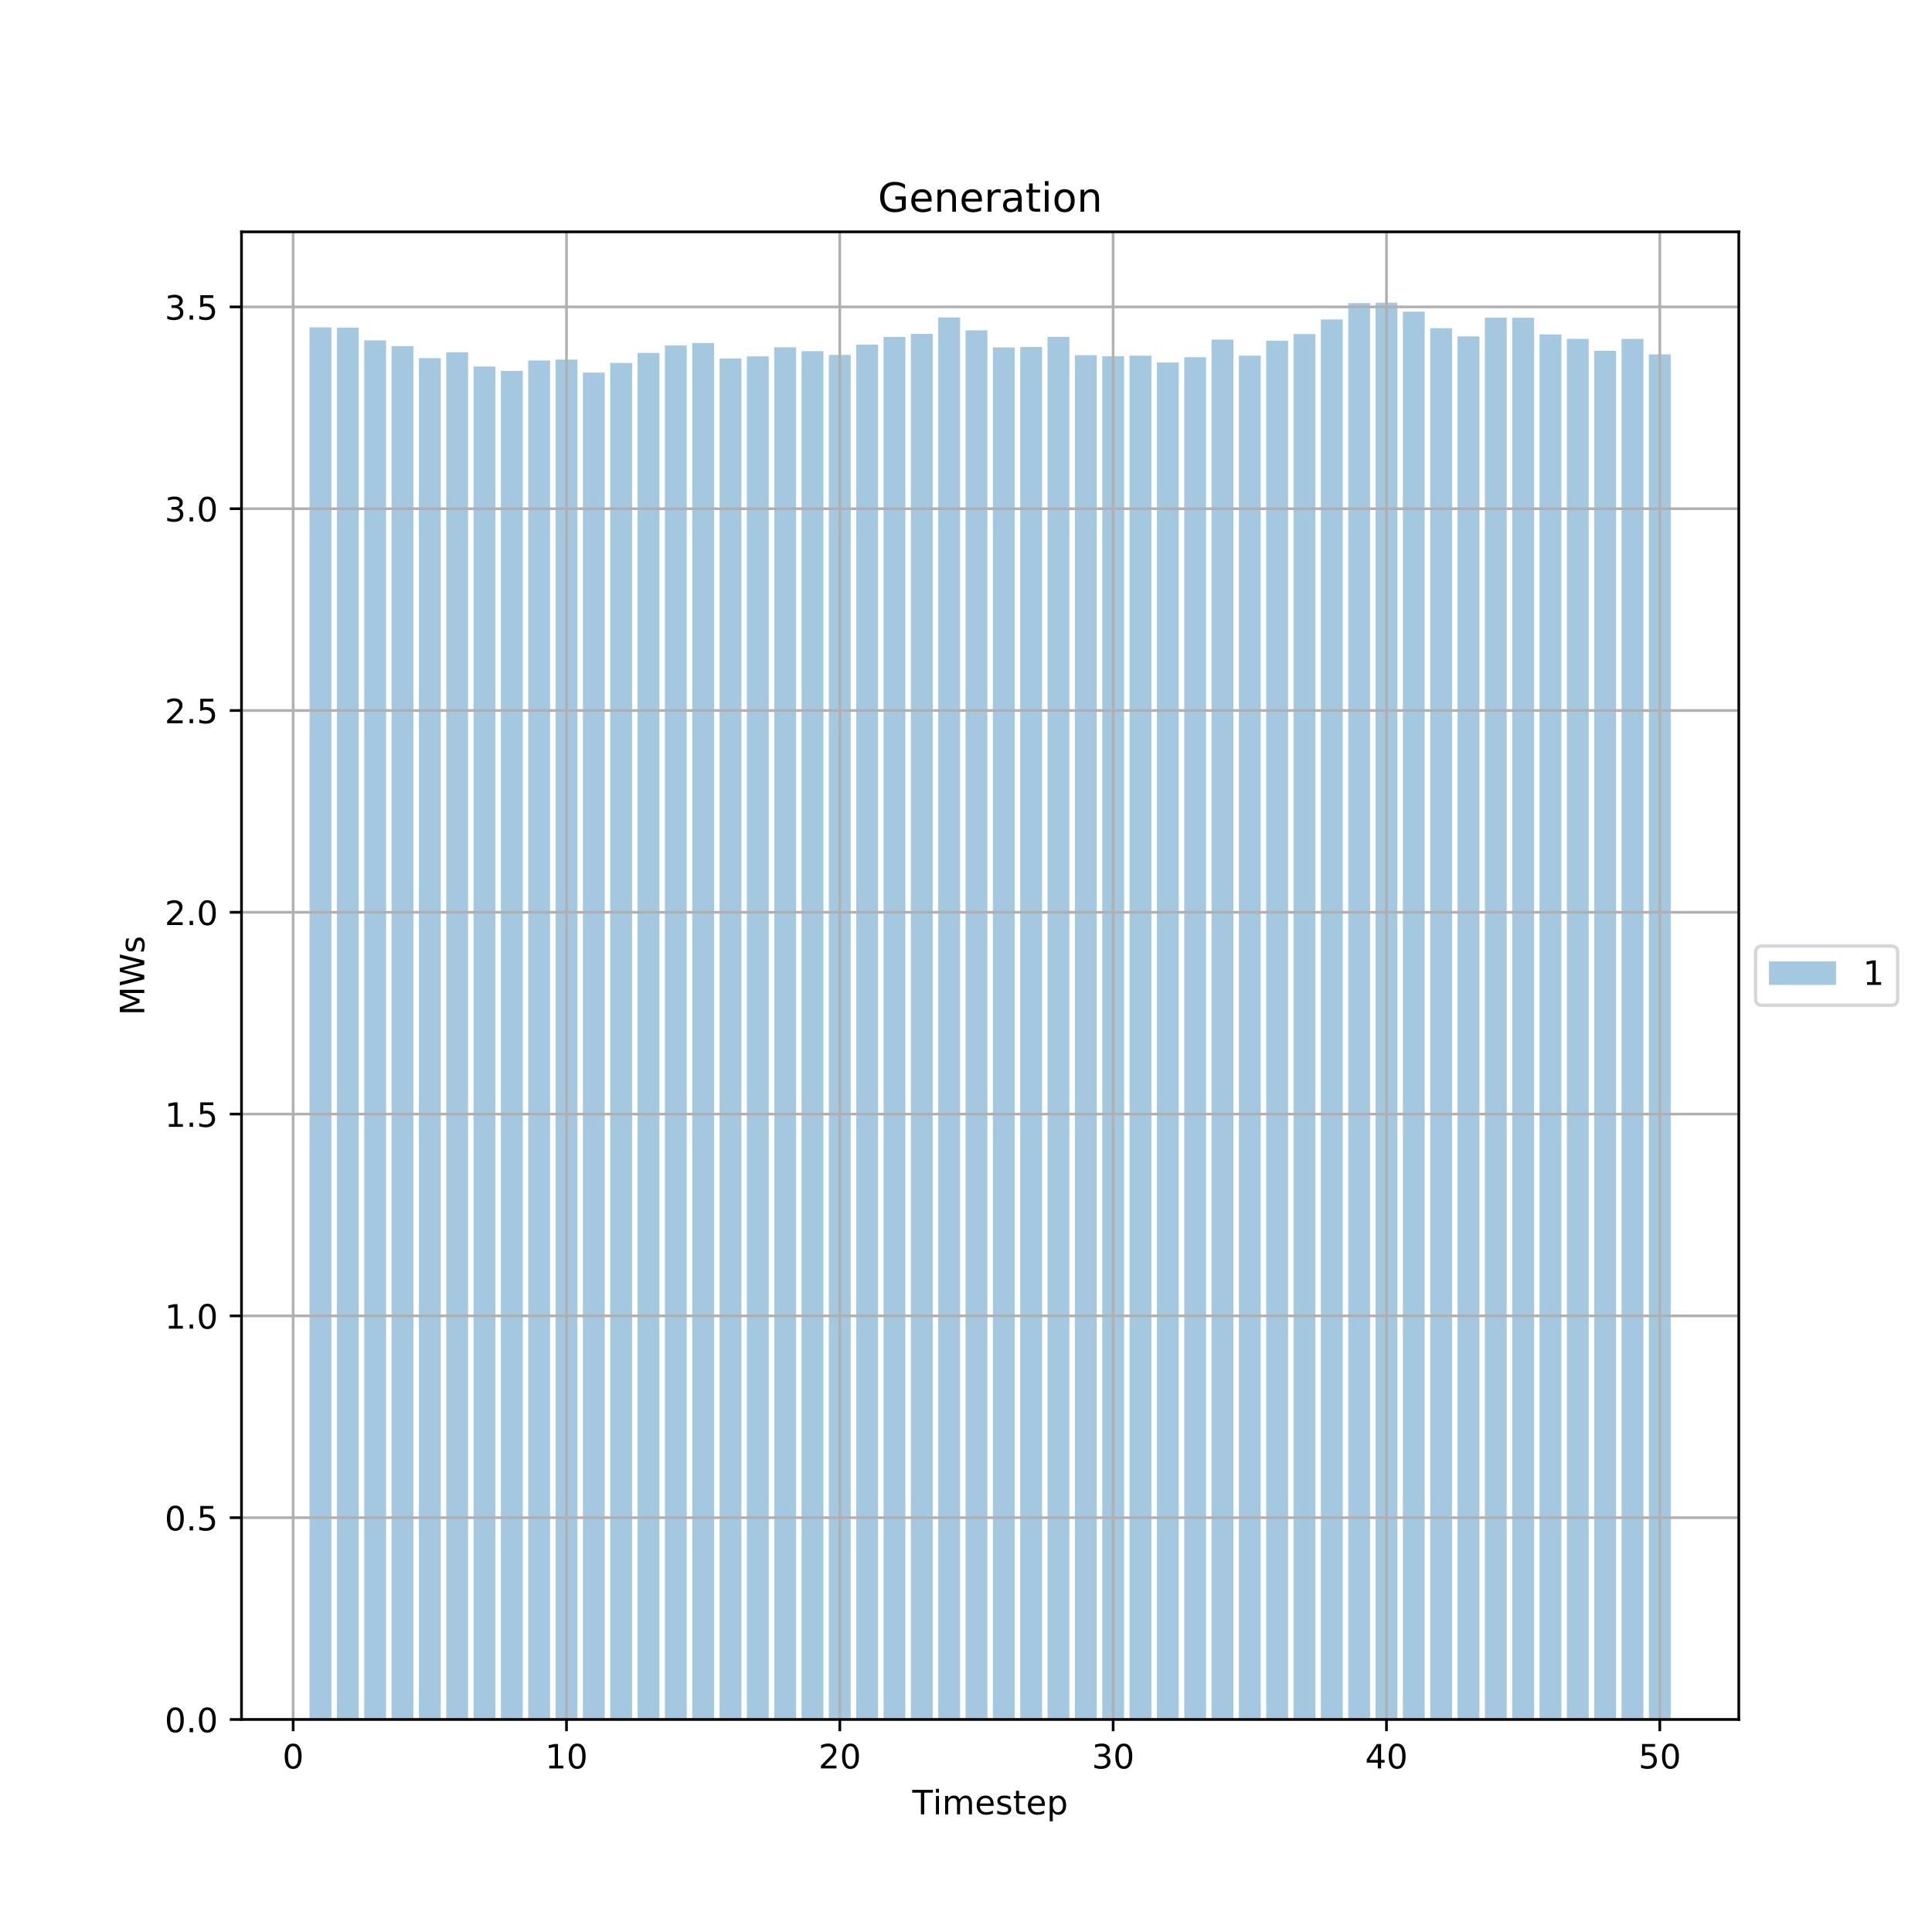 <?xml version="1.0" encoding="utf-8" standalone="no"?>
<!DOCTYPE svg PUBLIC "-//W3C//DTD SVG 1.1//EN"
  "http://www.w3.org/Graphics/SVG/1.1/DTD/svg11.dtd">
<!-- Created with matplotlib (https://matplotlib.org/) -->
<svg height="576pt" version="1.1" viewBox="0 0 576 576" width="576pt" xmlns="http://www.w3.org/2000/svg" xmlns:xlink="http://www.w3.org/1999/xlink">
 <defs>
  <style type="text/css">
*{stroke-linecap:butt;stroke-linejoin:round;}
  </style>
 </defs>
 <g id="figure_1">
  <g id="patch_1">
   <path d="M 0 576 
L 576 576 
L 576 0 
L 0 0 
z
" style="fill:#ffffff;"/>
  </g>
  <g id="axes_1">
   <g id="patch_2">
    <path d="M 72 512.64 
L 518.4 512.64 
L 518.4 69.12 
L 72 69.12 
z
" style="fill:#ffffff;"/>
   </g>
   <g id="patch_3">
    <path clip-path="url(#pe21dffd29f)" d="M 92.291 512.64 
L 98.81 512.64 
L 98.81 97.595 
L 92.291 97.595 
z
" style="fill:#1f77b4;opacity:0.4;"/>
   </g>
   <g id="patch_4">
    <path clip-path="url(#pe21dffd29f)" d="M 100.44 512.64 
L 106.959 512.64 
L 106.959 97.696 
L 100.44 97.696 
z
" style="fill:#1f77b4;opacity:0.4;"/>
   </g>
   <g id="patch_5">
    <path clip-path="url(#pe21dffd29f)" d="M 108.589 512.64 
L 115.108 512.64 
L 115.108 101.476 
L 108.589 101.476 
z
" style="fill:#1f77b4;opacity:0.4;"/>
   </g>
   <g id="patch_6">
    <path clip-path="url(#pe21dffd29f)" d="M 116.738 512.64 
L 123.257 512.64 
L 123.257 103.186 
L 116.738 103.186 
z
" style="fill:#1f77b4;opacity:0.4;"/>
   </g>
   <g id="patch_7">
    <path clip-path="url(#pe21dffd29f)" d="M 124.887 512.64 
L 131.406 512.64 
L 131.406 106.771 
L 124.887 106.771 
z
" style="fill:#1f77b4;opacity:0.4;"/>
   </g>
   <g id="patch_8">
    <path clip-path="url(#pe21dffd29f)" d="M 133.036 512.64 
L 139.555 512.64 
L 139.555 105.023 
L 133.036 105.023 
z
" style="fill:#1f77b4;opacity:0.4;"/>
   </g>
   <g id="patch_9">
    <path clip-path="url(#pe21dffd29f)" d="M 141.185 512.64 
L 147.704 512.64 
L 147.704 109.276 
L 141.185 109.276 
z
" style="fill:#1f77b4;opacity:0.4;"/>
   </g>
   <g id="patch_10">
    <path clip-path="url(#pe21dffd29f)" d="M 149.334 512.64 
L 155.853 512.64 
L 155.853 110.597 
L 149.334 110.597 
z
" style="fill:#1f77b4;opacity:0.4;"/>
   </g>
   <g id="patch_11">
    <path clip-path="url(#pe21dffd29f)" d="M 157.483 512.64 
L 164.002 512.64 
L 164.002 107.482 
L 157.483 107.482 
z
" style="fill:#1f77b4;opacity:0.4;"/>
   </g>
   <g id="patch_12">
    <path clip-path="url(#pe21dffd29f)" d="M 165.632 512.64 
L 172.151 512.64 
L 172.151 107.207 
L 165.632 107.207 
z
" style="fill:#1f77b4;opacity:0.4;"/>
   </g>
   <g id="patch_13">
    <path clip-path="url(#pe21dffd29f)" d="M 173.781 512.64 
L 180.3 512.64 
L 180.3 111.092 
L 173.781 111.092 
z
" style="fill:#1f77b4;opacity:0.4;"/>
   </g>
   <g id="patch_14">
    <path clip-path="url(#pe21dffd29f)" d="M 181.929 512.64 
L 188.449 512.64 
L 188.449 108.21 
L 181.929 108.21 
z
" style="fill:#1f77b4;opacity:0.4;"/>
   </g>
   <g id="patch_15">
    <path clip-path="url(#pe21dffd29f)" d="M 190.078 512.64 
L 196.598 512.64 
L 196.598 105.218 
L 190.078 105.218 
z
" style="fill:#1f77b4;opacity:0.4;"/>
   </g>
   <g id="patch_16">
    <path clip-path="url(#pe21dffd29f)" d="M 198.227 512.64 
L 204.747 512.64 
L 204.747 102.995 
L 198.227 102.995 
z
" style="fill:#1f77b4;opacity:0.4;"/>
   </g>
   <g id="patch_17">
    <path clip-path="url(#pe21dffd29f)" d="M 206.376 512.64 
L 212.896 512.64 
L 212.896 102.248 
L 206.376 102.248 
z
" style="fill:#1f77b4;opacity:0.4;"/>
   </g>
   <g id="patch_18">
    <path clip-path="url(#pe21dffd29f)" d="M 214.525 512.64 
L 221.044 512.64 
L 221.044 106.863 
L 214.525 106.863 
z
" style="fill:#1f77b4;opacity:0.4;"/>
   </g>
   <g id="patch_19">
    <path clip-path="url(#pe21dffd29f)" d="M 222.674 512.64 
L 229.193 512.64 
L 229.193 106.252 
L 222.674 106.252 
z
" style="fill:#1f77b4;opacity:0.4;"/>
   </g>
   <g id="patch_20">
    <path clip-path="url(#pe21dffd29f)" d="M 230.823 512.64 
L 237.342 512.64 
L 237.342 103.554 
L 230.823 103.554 
z
" style="fill:#1f77b4;opacity:0.4;"/>
   </g>
   <g id="patch_21">
    <path clip-path="url(#pe21dffd29f)" d="M 238.972 512.64 
L 245.491 512.64 
L 245.491 104.691 
L 238.972 104.691 
z
" style="fill:#1f77b4;opacity:0.4;"/>
   </g>
   <g id="patch_22">
    <path clip-path="url(#pe21dffd29f)" d="M 247.121 512.64 
L 253.64 512.64 
L 253.64 105.82 
L 247.121 105.82 
z
" style="fill:#1f77b4;opacity:0.4;"/>
   </g>
   <g id="patch_23">
    <path clip-path="url(#pe21dffd29f)" d="M 255.27 512.64 
L 261.789 512.64 
L 261.789 102.759 
L 255.27 102.759 
z
" style="fill:#1f77b4;opacity:0.4;"/>
   </g>
   <g id="patch_24">
    <path clip-path="url(#pe21dffd29f)" d="M 263.419 512.64 
L 269.938 512.64 
L 269.938 100.44 
L 263.419 100.44 
z
" style="fill:#1f77b4;opacity:0.4;"/>
   </g>
   <g id="patch_25">
    <path clip-path="url(#pe21dffd29f)" d="M 271.568 512.64 
L 278.087 512.64 
L 278.087 99.542 
L 271.568 99.542 
z
" style="fill:#1f77b4;opacity:0.4;"/>
   </g>
   <g id="patch_26">
    <path clip-path="url(#pe21dffd29f)" d="M 279.717 512.64 
L 286.236 512.64 
L 286.236 94.657 
L 279.717 94.657 
z
" style="fill:#1f77b4;opacity:0.4;"/>
   </g>
   <g id="patch_27">
    <path clip-path="url(#pe21dffd29f)" d="M 287.866 512.64 
L 294.385 512.64 
L 294.385 98.488 
L 287.866 98.488 
z
" style="fill:#1f77b4;opacity:0.4;"/>
   </g>
   <g id="patch_28">
    <path clip-path="url(#pe21dffd29f)" d="M 296.015 512.64 
L 302.534 512.64 
L 302.534 103.595 
L 296.015 103.595 
z
" style="fill:#1f77b4;opacity:0.4;"/>
   </g>
   <g id="patch_29">
    <path clip-path="url(#pe21dffd29f)" d="M 304.164 512.64 
L 310.683 512.64 
L 310.683 103.447 
L 304.164 103.447 
z
" style="fill:#1f77b4;opacity:0.4;"/>
   </g>
   <g id="patch_30">
    <path clip-path="url(#pe21dffd29f)" d="M 312.313 512.64 
L 318.832 512.64 
L 318.832 100.428 
L 312.313 100.428 
z
" style="fill:#1f77b4;opacity:0.4;"/>
   </g>
   <g id="patch_31">
    <path clip-path="url(#pe21dffd29f)" d="M 320.462 512.64 
L 326.981 512.64 
L 326.981 105.896 
L 320.462 105.896 
z
" style="fill:#1f77b4;opacity:0.4;"/>
   </g>
   <g id="patch_32">
    <path clip-path="url(#pe21dffd29f)" d="M 328.611 512.64 
L 335.13 512.64 
L 335.13 106.192 
L 328.611 106.192 
z
" style="fill:#1f77b4;opacity:0.4;"/>
   </g>
   <g id="patch_33">
    <path clip-path="url(#pe21dffd29f)" d="M 336.76 512.64 
L 343.279 512.64 
L 343.279 106.039 
L 336.76 106.039 
z
" style="fill:#1f77b4;opacity:0.4;"/>
   </g>
   <g id="patch_34">
    <path clip-path="url(#pe21dffd29f)" d="M 344.909 512.64 
L 351.428 512.64 
L 351.428 108.081 
L 344.909 108.081 
z
" style="fill:#1f77b4;opacity:0.4;"/>
   </g>
   <g id="patch_35">
    <path clip-path="url(#pe21dffd29f)" d="M 353.058 512.64 
L 359.577 512.64 
L 359.577 106.507 
L 353.058 106.507 
z
" style="fill:#1f77b4;opacity:0.4;"/>
   </g>
   <g id="patch_36">
    <path clip-path="url(#pe21dffd29f)" d="M 361.207 512.64 
L 367.726 512.64 
L 367.726 101.243 
L 361.207 101.243 
z
" style="fill:#1f77b4;opacity:0.4;"/>
   </g>
   <g id="patch_37">
    <path clip-path="url(#pe21dffd29f)" d="M 369.356 512.64 
L 375.875 512.64 
L 375.875 106.033 
L 369.356 106.033 
z
" style="fill:#1f77b4;opacity:0.4;"/>
   </g>
   <g id="patch_38">
    <path clip-path="url(#pe21dffd29f)" d="M 377.504 512.64 
L 384.024 512.64 
L 384.024 101.565 
L 377.504 101.565 
z
" style="fill:#1f77b4;opacity:0.4;"/>
   </g>
   <g id="patch_39">
    <path clip-path="url(#pe21dffd29f)" d="M 385.653 512.64 
L 392.173 512.64 
L 392.173 99.604 
L 385.653 99.604 
z
" style="fill:#1f77b4;opacity:0.4;"/>
   </g>
   <g id="patch_40">
    <path clip-path="url(#pe21dffd29f)" d="M 393.802 512.64 
L 400.322 512.64 
L 400.322 95.24 
L 393.802 95.24 
z
" style="fill:#1f77b4;opacity:0.4;"/>
   </g>
   <g id="patch_41">
    <path clip-path="url(#pe21dffd29f)" d="M 401.951 512.64 
L 408.471 512.64 
L 408.471 90.366 
L 401.951 90.366 
z
" style="fill:#1f77b4;opacity:0.4;"/>
   </g>
   <g id="patch_42">
    <path clip-path="url(#pe21dffd29f)" d="M 410.1 512.64 
L 416.619 512.64 
L 416.619 90.24 
L 410.1 90.24 
z
" style="fill:#1f77b4;opacity:0.4;"/>
   </g>
   <g id="patch_43">
    <path clip-path="url(#pe21dffd29f)" d="M 418.249 512.64 
L 424.768 512.64 
L 424.768 92.922 
L 418.249 92.922 
z
" style="fill:#1f77b4;opacity:0.4;"/>
   </g>
   <g id="patch_44">
    <path clip-path="url(#pe21dffd29f)" d="M 426.398 512.64 
L 432.917 512.64 
L 432.917 97.851 
L 426.398 97.851 
z
" style="fill:#1f77b4;opacity:0.4;"/>
   </g>
   <g id="patch_45">
    <path clip-path="url(#pe21dffd29f)" d="M 434.547 512.64 
L 441.066 512.64 
L 441.066 100.299 
L 434.547 100.299 
z
" style="fill:#1f77b4;opacity:0.4;"/>
   </g>
   <g id="patch_46">
    <path clip-path="url(#pe21dffd29f)" d="M 442.696 512.64 
L 449.215 512.64 
L 449.215 94.711 
L 442.696 94.711 
z
" style="fill:#1f77b4;opacity:0.4;"/>
   </g>
   <g id="patch_47">
    <path clip-path="url(#pe21dffd29f)" d="M 450.845 512.64 
L 457.364 512.64 
L 457.364 94.715 
L 450.845 94.715 
z
" style="fill:#1f77b4;opacity:0.4;"/>
   </g>
   <g id="patch_48">
    <path clip-path="url(#pe21dffd29f)" d="M 458.994 512.64 
L 465.513 512.64 
L 465.513 99.699 
L 458.994 99.699 
z
" style="fill:#1f77b4;opacity:0.4;"/>
   </g>
   <g id="patch_49">
    <path clip-path="url(#pe21dffd29f)" d="M 467.143 512.64 
L 473.662 512.64 
L 473.662 101.032 
L 467.143 101.032 
z
" style="fill:#1f77b4;opacity:0.4;"/>
   </g>
   <g id="patch_50">
    <path clip-path="url(#pe21dffd29f)" d="M 475.292 512.64 
L 481.811 512.64 
L 481.811 104.601 
L 475.292 104.601 
z
" style="fill:#1f77b4;opacity:0.4;"/>
   </g>
   <g id="patch_51">
    <path clip-path="url(#pe21dffd29f)" d="M 483.441 512.64 
L 489.96 512.64 
L 489.96 101.04 
L 483.441 101.04 
z
" style="fill:#1f77b4;opacity:0.4;"/>
   </g>
   <g id="patch_52">
    <path clip-path="url(#pe21dffd29f)" d="M 491.59 512.64 
L 498.109 512.64 
L 498.109 105.654 
L 491.59 105.654 
z
" style="fill:#1f77b4;opacity:0.4;"/>
   </g>
   <g id="matplotlib.axis_1">
    <g id="xtick_1">
     <g id="line2d_1">
      <path clip-path="url(#pe21dffd29f)" d="M 87.402 512.64 
L 87.402 69.12 
" style="fill:none;stroke:#b0b0b0;stroke-linecap:square;stroke-width:0.8;"/>
     </g>
     <g id="line2d_2">
      <defs>
       <path d="M 0 0 
L 0 3.5 
" id="m69d42cf85d" style="stroke:#000000;stroke-width:0.8;"/>
      </defs>
      <g>
       <use style="stroke:#000000;stroke-width:0.8;" x="87.402" xlink:href="#m69d42cf85d" y="512.64"/>
      </g>
     </g>
     <g id="text_1">
      <!-- 0 -->
      <defs>
       <path d="M 31.781 66.406 
Q 24.172 66.406 20.328 58.906 
Q 16.5 51.422 16.5 36.375 
Q 16.5 21.391 20.328 13.891 
Q 24.172 6.391 31.781 6.391 
Q 39.453 6.391 43.281 13.891 
Q 47.125 21.391 47.125 36.375 
Q 47.125 51.422 43.281 58.906 
Q 39.453 66.406 31.781 66.406 
z
M 31.781 74.219 
Q 44.047 74.219 50.516 64.516 
Q 56.984 54.828 56.984 36.375 
Q 56.984 17.969 50.516 8.266 
Q 44.047 -1.422 31.781 -1.422 
Q 19.531 -1.422 13.062 8.266 
Q 6.594 17.969 6.594 36.375 
Q 6.594 54.828 13.062 64.516 
Q 19.531 74.219 31.781 74.219 
z
" id="DejaVuSans-48"/>
      </defs>
      <g transform="translate(84.22 527.238)scale(0.1 -0.1)">
       <use xlink:href="#DejaVuSans-48"/>
      </g>
     </g>
    </g>
    <g id="xtick_2">
     <g id="line2d_3">
      <path clip-path="url(#pe21dffd29f)" d="M 168.891 512.64 
L 168.891 69.12 
" style="fill:none;stroke:#b0b0b0;stroke-linecap:square;stroke-width:0.8;"/>
     </g>
     <g id="line2d_4">
      <g>
       <use style="stroke:#000000;stroke-width:0.8;" x="168.891" xlink:href="#m69d42cf85d" y="512.64"/>
      </g>
     </g>
     <g id="text_2">
      <!-- 10 -->
      <defs>
       <path d="M 12.406 8.297 
L 28.516 8.297 
L 28.516 63.922 
L 10.984 60.406 
L 10.984 69.391 
L 28.422 72.906 
L 38.281 72.906 
L 38.281 8.297 
L 54.391 8.297 
L 54.391 0 
L 12.406 0 
z
" id="DejaVuSans-49"/>
      </defs>
      <g transform="translate(162.529 527.238)scale(0.1 -0.1)">
       <use xlink:href="#DejaVuSans-49"/>
       <use x="63.623" xlink:href="#DejaVuSans-48"/>
      </g>
     </g>
    </g>
    <g id="xtick_3">
     <g id="line2d_5">
      <path clip-path="url(#pe21dffd29f)" d="M 250.381 512.64 
L 250.381 69.12 
" style="fill:none;stroke:#b0b0b0;stroke-linecap:square;stroke-width:0.8;"/>
     </g>
     <g id="line2d_6">
      <g>
       <use style="stroke:#000000;stroke-width:0.8;" x="250.381" xlink:href="#m69d42cf85d" y="512.64"/>
      </g>
     </g>
     <g id="text_3">
      <!-- 20 -->
      <defs>
       <path d="M 19.188 8.297 
L 53.609 8.297 
L 53.609 0 
L 7.328 0 
L 7.328 8.297 
Q 12.938 14.109 22.625 23.891 
Q 32.328 33.688 34.812 36.531 
Q 39.547 41.844 41.422 45.531 
Q 43.312 49.219 43.312 52.781 
Q 43.312 58.594 39.234 62.25 
Q 35.156 65.922 28.609 65.922 
Q 23.969 65.922 18.812 64.312 
Q 13.672 62.703 7.812 59.422 
L 7.812 69.391 
Q 13.766 71.781 18.938 73 
Q 24.125 74.219 28.422 74.219 
Q 39.75 74.219 46.484 68.547 
Q 53.219 62.891 53.219 53.422 
Q 53.219 48.922 51.531 44.891 
Q 49.859 40.875 45.406 35.406 
Q 44.188 33.984 37.641 27.219 
Q 31.109 20.453 19.188 8.297 
z
" id="DejaVuSans-50"/>
      </defs>
      <g transform="translate(244.018 527.238)scale(0.1 -0.1)">
       <use xlink:href="#DejaVuSans-50"/>
       <use x="63.623" xlink:href="#DejaVuSans-48"/>
      </g>
     </g>
    </g>
    <g id="xtick_4">
     <g id="line2d_7">
      <path clip-path="url(#pe21dffd29f)" d="M 331.87 512.64 
L 331.87 69.12 
" style="fill:none;stroke:#b0b0b0;stroke-linecap:square;stroke-width:0.8;"/>
     </g>
     <g id="line2d_8">
      <g>
       <use style="stroke:#000000;stroke-width:0.8;" x="331.87" xlink:href="#m69d42cf85d" y="512.64"/>
      </g>
     </g>
     <g id="text_4">
      <!-- 30 -->
      <defs>
       <path d="M 40.578 39.312 
Q 47.656 37.797 51.625 33 
Q 55.609 28.219 55.609 21.188 
Q 55.609 10.406 48.188 4.484 
Q 40.766 -1.422 27.094 -1.422 
Q 22.516 -1.422 17.656 -0.516 
Q 12.797 0.391 7.625 2.203 
L 7.625 11.719 
Q 11.719 9.328 16.594 8.109 
Q 21.484 6.891 26.812 6.891 
Q 36.078 6.891 40.938 10.547 
Q 45.797 14.203 45.797 21.188 
Q 45.797 27.641 41.281 31.266 
Q 36.766 34.906 28.719 34.906 
L 20.219 34.906 
L 20.219 43.016 
L 29.109 43.016 
Q 36.375 43.016 40.234 45.922 
Q 44.094 48.828 44.094 54.297 
Q 44.094 59.906 40.109 62.906 
Q 36.141 65.922 28.719 65.922 
Q 24.656 65.922 20.016 65.031 
Q 15.375 64.156 9.812 62.312 
L 9.812 71.094 
Q 15.438 72.656 20.344 73.438 
Q 25.25 74.219 29.594 74.219 
Q 40.828 74.219 47.359 69.109 
Q 53.906 64.016 53.906 55.328 
Q 53.906 49.266 50.438 45.094 
Q 46.969 40.922 40.578 39.312 
z
" id="DejaVuSans-51"/>
      </defs>
      <g transform="translate(325.508 527.238)scale(0.1 -0.1)">
       <use xlink:href="#DejaVuSans-51"/>
       <use x="63.623" xlink:href="#DejaVuSans-48"/>
      </g>
     </g>
    </g>
    <g id="xtick_5">
     <g id="line2d_9">
      <path clip-path="url(#pe21dffd29f)" d="M 413.36 512.64 
L 413.36 69.12 
" style="fill:none;stroke:#b0b0b0;stroke-linecap:square;stroke-width:0.8;"/>
     </g>
     <g id="line2d_10">
      <g>
       <use style="stroke:#000000;stroke-width:0.8;" x="413.36" xlink:href="#m69d42cf85d" y="512.64"/>
      </g>
     </g>
     <g id="text_5">
      <!-- 40 -->
      <defs>
       <path d="M 37.797 64.312 
L 12.891 25.391 
L 37.797 25.391 
z
M 35.203 72.906 
L 47.609 72.906 
L 47.609 25.391 
L 58.016 25.391 
L 58.016 17.188 
L 47.609 17.188 
L 47.609 0 
L 37.797 0 
L 37.797 17.188 
L 4.891 17.188 
L 4.891 26.703 
z
" id="DejaVuSans-52"/>
      </defs>
      <g transform="translate(406.997 527.238)scale(0.1 -0.1)">
       <use xlink:href="#DejaVuSans-52"/>
       <use x="63.623" xlink:href="#DejaVuSans-48"/>
      </g>
     </g>
    </g>
    <g id="xtick_6">
     <g id="line2d_11">
      <path clip-path="url(#pe21dffd29f)" d="M 494.85 512.64 
L 494.85 69.12 
" style="fill:none;stroke:#b0b0b0;stroke-linecap:square;stroke-width:0.8;"/>
     </g>
     <g id="line2d_12">
      <g>
       <use style="stroke:#000000;stroke-width:0.8;" x="494.85" xlink:href="#m69d42cf85d" y="512.64"/>
      </g>
     </g>
     <g id="text_6">
      <!-- 50 -->
      <defs>
       <path d="M 10.797 72.906 
L 49.516 72.906 
L 49.516 64.594 
L 19.828 64.594 
L 19.828 46.734 
Q 21.969 47.469 24.109 47.828 
Q 26.266 48.188 28.422 48.188 
Q 40.625 48.188 47.75 41.5 
Q 54.891 34.812 54.891 23.391 
Q 54.891 11.625 47.562 5.094 
Q 40.234 -1.422 26.906 -1.422 
Q 22.312 -1.422 17.547 -0.641 
Q 12.797 0.141 7.719 1.703 
L 7.719 11.625 
Q 12.109 9.234 16.797 8.062 
Q 21.484 6.891 26.703 6.891 
Q 35.156 6.891 40.078 11.328 
Q 45.016 15.766 45.016 23.391 
Q 45.016 31 40.078 35.438 
Q 35.156 39.891 26.703 39.891 
Q 22.75 39.891 18.812 39.016 
Q 14.891 38.141 10.797 36.281 
z
" id="DejaVuSans-53"/>
      </defs>
      <g transform="translate(488.487 527.238)scale(0.1 -0.1)">
       <use xlink:href="#DejaVuSans-53"/>
       <use x="63.623" xlink:href="#DejaVuSans-48"/>
      </g>
     </g>
    </g>
    <g id="text_7">
     <!-- Timestep -->
     <defs>
      <path d="M -0.297 72.906 
L 61.375 72.906 
L 61.375 64.594 
L 35.5 64.594 
L 35.5 0 
L 25.594 0 
L 25.594 64.594 
L -0.297 64.594 
z
" id="DejaVuSans-84"/>
      <path d="M 9.422 54.688 
L 18.406 54.688 
L 18.406 0 
L 9.422 0 
z
M 9.422 75.984 
L 18.406 75.984 
L 18.406 64.594 
L 9.422 64.594 
z
" id="DejaVuSans-105"/>
      <path d="M 52 44.188 
Q 55.375 50.25 60.062 53.125 
Q 64.75 56 71.094 56 
Q 79.641 56 84.281 50.016 
Q 88.922 44.047 88.922 33.016 
L 88.922 0 
L 79.891 0 
L 79.891 32.719 
Q 79.891 40.578 77.094 44.375 
Q 74.312 48.188 68.609 48.188 
Q 61.625 48.188 57.562 43.547 
Q 53.516 38.922 53.516 30.906 
L 53.516 0 
L 44.484 0 
L 44.484 32.719 
Q 44.484 40.625 41.703 44.406 
Q 38.922 48.188 33.109 48.188 
Q 26.219 48.188 22.156 43.531 
Q 18.109 38.875 18.109 30.906 
L 18.109 0 
L 9.078 0 
L 9.078 54.688 
L 18.109 54.688 
L 18.109 46.188 
Q 21.188 51.219 25.484 53.609 
Q 29.781 56 35.688 56 
Q 41.656 56 45.828 52.969 
Q 50 49.953 52 44.188 
z
" id="DejaVuSans-109"/>
      <path d="M 56.203 29.594 
L 56.203 25.203 
L 14.891 25.203 
Q 15.484 15.922 20.484 11.062 
Q 25.484 6.203 34.422 6.203 
Q 39.594 6.203 44.453 7.469 
Q 49.312 8.734 54.109 11.281 
L 54.109 2.781 
Q 49.266 0.734 44.188 -0.344 
Q 39.109 -1.422 33.891 -1.422 
Q 20.797 -1.422 13.156 6.188 
Q 5.516 13.812 5.516 26.812 
Q 5.516 40.234 12.766 48.109 
Q 20.016 56 32.328 56 
Q 43.359 56 49.781 48.891 
Q 56.203 41.797 56.203 29.594 
z
M 47.219 32.234 
Q 47.125 39.594 43.094 43.984 
Q 39.062 48.391 32.422 48.391 
Q 24.906 48.391 20.391 44.141 
Q 15.875 39.891 15.188 32.172 
z
" id="DejaVuSans-101"/>
      <path d="M 44.281 53.078 
L 44.281 44.578 
Q 40.484 46.531 36.375 47.5 
Q 32.281 48.484 27.875 48.484 
Q 21.188 48.484 17.844 46.438 
Q 14.5 44.391 14.5 40.281 
Q 14.5 37.156 16.891 35.375 
Q 19.281 33.594 26.516 31.984 
L 29.594 31.297 
Q 39.156 29.25 43.188 25.516 
Q 47.219 21.781 47.219 15.094 
Q 47.219 7.469 41.188 3.016 
Q 35.156 -1.422 24.609 -1.422 
Q 20.219 -1.422 15.453 -0.562 
Q 10.688 0.297 5.422 2 
L 5.422 11.281 
Q 10.406 8.688 15.234 7.391 
Q 20.062 6.109 24.812 6.109 
Q 31.156 6.109 34.562 8.281 
Q 37.984 10.453 37.984 14.406 
Q 37.984 18.062 35.516 20.016 
Q 33.062 21.969 24.703 23.781 
L 21.578 24.516 
Q 13.234 26.266 9.516 29.906 
Q 5.812 33.547 5.812 39.891 
Q 5.812 47.609 11.281 51.797 
Q 16.75 56 26.812 56 
Q 31.781 56 36.172 55.266 
Q 40.578 54.547 44.281 53.078 
z
" id="DejaVuSans-115"/>
      <path d="M 18.312 70.219 
L 18.312 54.688 
L 36.812 54.688 
L 36.812 47.703 
L 18.312 47.703 
L 18.312 18.016 
Q 18.312 11.328 20.141 9.422 
Q 21.969 7.516 27.594 7.516 
L 36.812 7.516 
L 36.812 0 
L 27.594 0 
Q 17.188 0 13.234 3.875 
Q 9.281 7.766 9.281 18.016 
L 9.281 47.703 
L 2.688 47.703 
L 2.688 54.688 
L 9.281 54.688 
L 9.281 70.219 
z
" id="DejaVuSans-116"/>
      <path d="M 18.109 8.203 
L 18.109 -20.797 
L 9.078 -20.797 
L 9.078 54.688 
L 18.109 54.688 
L 18.109 46.391 
Q 20.953 51.266 25.266 53.625 
Q 29.594 56 35.594 56 
Q 45.562 56 51.781 48.094 
Q 58.016 40.188 58.016 27.297 
Q 58.016 14.406 51.781 6.484 
Q 45.562 -1.422 35.594 -1.422 
Q 29.594 -1.422 25.266 0.953 
Q 20.953 3.328 18.109 8.203 
z
M 48.688 27.297 
Q 48.688 37.203 44.609 42.844 
Q 40.531 48.484 33.406 48.484 
Q 26.266 48.484 22.188 42.844 
Q 18.109 37.203 18.109 27.297 
Q 18.109 17.391 22.188 11.75 
Q 26.266 6.109 33.406 6.109 
Q 40.531 6.109 44.609 11.75 
Q 48.688 17.391 48.688 27.297 
z
" id="DejaVuSans-112"/>
     </defs>
     <g transform="translate(271.997 540.917)scale(0.1 -0.1)">
      <use xlink:href="#DejaVuSans-84"/>
      <use x="61.037" xlink:href="#DejaVuSans-105"/>
      <use x="88.82" xlink:href="#DejaVuSans-109"/>
      <use x="186.232" xlink:href="#DejaVuSans-101"/>
      <use x="247.756" xlink:href="#DejaVuSans-115"/>
      <use x="299.855" xlink:href="#DejaVuSans-116"/>
      <use x="339.064" xlink:href="#DejaVuSans-101"/>
      <use x="400.588" xlink:href="#DejaVuSans-112"/>
     </g>
    </g>
   </g>
   <g id="matplotlib.axis_2">
    <g id="ytick_1">
     <g id="line2d_13">
      <path clip-path="url(#pe21dffd29f)" d="M 72 512.64 
L 518.4 512.64 
" style="fill:none;stroke:#b0b0b0;stroke-linecap:square;stroke-width:0.8;"/>
     </g>
     <g id="line2d_14">
      <defs>
       <path d="M 0 0 
L -3.5 0 
" id="m879845741e" style="stroke:#000000;stroke-width:0.8;"/>
      </defs>
      <g>
       <use style="stroke:#000000;stroke-width:0.8;" x="72" xlink:href="#m879845741e" y="512.64"/>
      </g>
     </g>
     <g id="text_8">
      <!-- 0.0 -->
      <defs>
       <path d="M 10.688 12.406 
L 21 12.406 
L 21 0 
L 10.688 0 
z
" id="DejaVuSans-46"/>
      </defs>
      <g transform="translate(49.097 516.439)scale(0.1 -0.1)">
       <use xlink:href="#DejaVuSans-48"/>
       <use x="63.623" xlink:href="#DejaVuSans-46"/>
       <use x="95.41" xlink:href="#DejaVuSans-48"/>
      </g>
     </g>
    </g>
    <g id="ytick_2">
     <g id="line2d_15">
      <path clip-path="url(#pe21dffd29f)" d="M 72 452.477 
L 518.4 452.477 
" style="fill:none;stroke:#b0b0b0;stroke-linecap:square;stroke-width:0.8;"/>
     </g>
     <g id="line2d_16">
      <g>
       <use style="stroke:#000000;stroke-width:0.8;" x="72" xlink:href="#m879845741e" y="452.477"/>
      </g>
     </g>
     <g id="text_9">
      <!-- 0.5 -->
      <g transform="translate(49.097 456.276)scale(0.1 -0.1)">
       <use xlink:href="#DejaVuSans-48"/>
       <use x="63.623" xlink:href="#DejaVuSans-46"/>
       <use x="95.41" xlink:href="#DejaVuSans-53"/>
      </g>
     </g>
    </g>
    <g id="ytick_3">
     <g id="line2d_17">
      <path clip-path="url(#pe21dffd29f)" d="M 72 392.314 
L 518.4 392.314 
" style="fill:none;stroke:#b0b0b0;stroke-linecap:square;stroke-width:0.8;"/>
     </g>
     <g id="line2d_18">
      <g>
       <use style="stroke:#000000;stroke-width:0.8;" x="72" xlink:href="#m879845741e" y="392.314"/>
      </g>
     </g>
     <g id="text_10">
      <!-- 1.0 -->
      <g transform="translate(49.097 396.113)scale(0.1 -0.1)">
       <use xlink:href="#DejaVuSans-49"/>
       <use x="63.623" xlink:href="#DejaVuSans-46"/>
       <use x="95.41" xlink:href="#DejaVuSans-48"/>
      </g>
     </g>
    </g>
    <g id="ytick_4">
     <g id="line2d_19">
      <path clip-path="url(#pe21dffd29f)" d="M 72 332.151 
L 518.4 332.151 
" style="fill:none;stroke:#b0b0b0;stroke-linecap:square;stroke-width:0.8;"/>
     </g>
     <g id="line2d_20">
      <g>
       <use style="stroke:#000000;stroke-width:0.8;" x="72" xlink:href="#m879845741e" y="332.151"/>
      </g>
     </g>
     <g id="text_11">
      <!-- 1.5 -->
      <g transform="translate(49.097 335.95)scale(0.1 -0.1)">
       <use xlink:href="#DejaVuSans-49"/>
       <use x="63.623" xlink:href="#DejaVuSans-46"/>
       <use x="95.41" xlink:href="#DejaVuSans-53"/>
      </g>
     </g>
    </g>
    <g id="ytick_5">
     <g id="line2d_21">
      <path clip-path="url(#pe21dffd29f)" d="M 72 271.987 
L 518.4 271.987 
" style="fill:none;stroke:#b0b0b0;stroke-linecap:square;stroke-width:0.8;"/>
     </g>
     <g id="line2d_22">
      <g>
       <use style="stroke:#000000;stroke-width:0.8;" x="72" xlink:href="#m879845741e" y="271.987"/>
      </g>
     </g>
     <g id="text_12">
      <!-- 2.0 -->
      <g transform="translate(49.097 275.787)scale(0.1 -0.1)">
       <use xlink:href="#DejaVuSans-50"/>
       <use x="63.623" xlink:href="#DejaVuSans-46"/>
       <use x="95.41" xlink:href="#DejaVuSans-48"/>
      </g>
     </g>
    </g>
    <g id="ytick_6">
     <g id="line2d_23">
      <path clip-path="url(#pe21dffd29f)" d="M 72 211.824 
L 518.4 211.824 
" style="fill:none;stroke:#b0b0b0;stroke-linecap:square;stroke-width:0.8;"/>
     </g>
     <g id="line2d_24">
      <g>
       <use style="stroke:#000000;stroke-width:0.8;" x="72" xlink:href="#m879845741e" y="211.824"/>
      </g>
     </g>
     <g id="text_13">
      <!-- 2.5 -->
      <g transform="translate(49.097 215.624)scale(0.1 -0.1)">
       <use xlink:href="#DejaVuSans-50"/>
       <use x="63.623" xlink:href="#DejaVuSans-46"/>
       <use x="95.41" xlink:href="#DejaVuSans-53"/>
      </g>
     </g>
    </g>
    <g id="ytick_7">
     <g id="line2d_25">
      <path clip-path="url(#pe21dffd29f)" d="M 72 151.661 
L 518.4 151.661 
" style="fill:none;stroke:#b0b0b0;stroke-linecap:square;stroke-width:0.8;"/>
     </g>
     <g id="line2d_26">
      <g>
       <use style="stroke:#000000;stroke-width:0.8;" x="72" xlink:href="#m879845741e" y="151.661"/>
      </g>
     </g>
     <g id="text_14">
      <!-- 3.0 -->
      <g transform="translate(49.097 155.46)scale(0.1 -0.1)">
       <use xlink:href="#DejaVuSans-51"/>
       <use x="63.623" xlink:href="#DejaVuSans-46"/>
       <use x="95.41" xlink:href="#DejaVuSans-48"/>
      </g>
     </g>
    </g>
    <g id="ytick_8">
     <g id="line2d_27">
      <path clip-path="url(#pe21dffd29f)" d="M 72 91.498 
L 518.4 91.498 
" style="fill:none;stroke:#b0b0b0;stroke-linecap:square;stroke-width:0.8;"/>
     </g>
     <g id="line2d_28">
      <g>
       <use style="stroke:#000000;stroke-width:0.8;" x="72" xlink:href="#m879845741e" y="91.498"/>
      </g>
     </g>
     <g id="text_15">
      <!-- 3.5 -->
      <g transform="translate(49.097 95.297)scale(0.1 -0.1)">
       <use xlink:href="#DejaVuSans-51"/>
       <use x="63.623" xlink:href="#DejaVuSans-46"/>
       <use x="95.41" xlink:href="#DejaVuSans-53"/>
      </g>
     </g>
    </g>
    <g id="text_16">
     <!-- MWs -->
     <defs>
      <path d="M 9.812 72.906 
L 24.516 72.906 
L 43.109 23.297 
L 61.812 72.906 
L 76.516 72.906 
L 76.516 0 
L 66.891 0 
L 66.891 64.016 
L 48.094 14.016 
L 38.188 14.016 
L 19.391 64.016 
L 19.391 0 
L 9.812 0 
z
" id="DejaVuSans-77"/>
      <path d="M 3.328 72.906 
L 13.281 72.906 
L 28.609 11.281 
L 43.891 72.906 
L 54.984 72.906 
L 70.312 11.281 
L 85.594 72.906 
L 95.609 72.906 
L 77.297 0 
L 64.891 0 
L 49.516 63.281 
L 33.984 0 
L 21.578 0 
z
" id="DejaVuSans-87"/>
     </defs>
     <g transform="translate(43.017 302.743)rotate(-90)scale(0.1 -0.1)">
      <use xlink:href="#DejaVuSans-77"/>
      <use x="86.279" xlink:href="#DejaVuSans-87"/>
      <use x="185.156" xlink:href="#DejaVuSans-115"/>
     </g>
    </g>
   </g>
   <g id="patch_53">
    <path d="M 72 512.64 
L 72 69.12 
" style="fill:none;stroke:#000000;stroke-linecap:square;stroke-linejoin:miter;stroke-width:0.8;"/>
   </g>
   <g id="patch_54">
    <path d="M 518.4 512.64 
L 518.4 69.12 
" style="fill:none;stroke:#000000;stroke-linecap:square;stroke-linejoin:miter;stroke-width:0.8;"/>
   </g>
   <g id="patch_55">
    <path d="M 72 512.64 
L 518.4 512.64 
" style="fill:none;stroke:#000000;stroke-linecap:square;stroke-linejoin:miter;stroke-width:0.8;"/>
   </g>
   <g id="patch_56">
    <path d="M 72 69.12 
L 518.4 69.12 
" style="fill:none;stroke:#000000;stroke-linecap:square;stroke-linejoin:miter;stroke-width:0.8;"/>
   </g>
   <g id="text_17">
    <!-- Generation -->
    <defs>
     <path d="M 59.516 10.406 
L 59.516 29.984 
L 43.406 29.984 
L 43.406 38.094 
L 69.281 38.094 
L 69.281 6.781 
Q 63.578 2.734 56.688 0.656 
Q 49.812 -1.422 42 -1.422 
Q 24.906 -1.422 15.25 8.562 
Q 5.609 18.562 5.609 36.375 
Q 5.609 54.25 15.25 64.234 
Q 24.906 74.219 42 74.219 
Q 49.125 74.219 55.547 72.453 
Q 61.969 70.703 67.391 67.281 
L 67.391 56.781 
Q 61.922 61.422 55.766 63.766 
Q 49.609 66.109 42.828 66.109 
Q 29.438 66.109 22.719 58.641 
Q 16.016 51.172 16.016 36.375 
Q 16.016 21.625 22.719 14.156 
Q 29.438 6.688 42.828 6.688 
Q 48.047 6.688 52.141 7.594 
Q 56.25 8.5 59.516 10.406 
z
" id="DejaVuSans-71"/>
     <path d="M 54.891 33.016 
L 54.891 0 
L 45.906 0 
L 45.906 32.719 
Q 45.906 40.484 42.875 44.328 
Q 39.844 48.188 33.797 48.188 
Q 26.516 48.188 22.312 43.547 
Q 18.109 38.922 18.109 30.906 
L 18.109 0 
L 9.078 0 
L 9.078 54.688 
L 18.109 54.688 
L 18.109 46.188 
Q 21.344 51.125 25.703 53.562 
Q 30.078 56 35.797 56 
Q 45.219 56 50.047 50.172 
Q 54.891 44.344 54.891 33.016 
z
" id="DejaVuSans-110"/>
     <path d="M 41.109 46.297 
Q 39.594 47.172 37.812 47.578 
Q 36.031 48 33.891 48 
Q 26.266 48 22.188 43.047 
Q 18.109 38.094 18.109 28.812 
L 18.109 0 
L 9.078 0 
L 9.078 54.688 
L 18.109 54.688 
L 18.109 46.188 
Q 20.953 51.172 25.484 53.578 
Q 30.031 56 36.531 56 
Q 37.453 56 38.578 55.875 
Q 39.703 55.766 41.062 55.516 
z
" id="DejaVuSans-114"/>
     <path d="M 34.281 27.484 
Q 23.391 27.484 19.188 25 
Q 14.984 22.516 14.984 16.5 
Q 14.984 11.719 18.141 8.906 
Q 21.297 6.109 26.703 6.109 
Q 34.188 6.109 38.703 11.406 
Q 43.219 16.703 43.219 25.484 
L 43.219 27.484 
z
M 52.203 31.203 
L 52.203 0 
L 43.219 0 
L 43.219 8.297 
Q 40.141 3.328 35.547 0.953 
Q 30.953 -1.422 24.312 -1.422 
Q 15.922 -1.422 10.953 3.297 
Q 6 8.016 6 15.922 
Q 6 25.141 12.172 29.828 
Q 18.359 34.516 30.609 34.516 
L 43.219 34.516 
L 43.219 35.406 
Q 43.219 41.609 39.141 45 
Q 35.062 48.391 27.688 48.391 
Q 23 48.391 18.547 47.266 
Q 14.109 46.141 10.016 43.891 
L 10.016 52.203 
Q 14.938 54.109 19.578 55.047 
Q 24.219 56 28.609 56 
Q 40.484 56 46.344 49.844 
Q 52.203 43.703 52.203 31.203 
z
" id="DejaVuSans-97"/>
     <path d="M 30.609 48.391 
Q 23.391 48.391 19.188 42.75 
Q 14.984 37.109 14.984 27.297 
Q 14.984 17.484 19.156 11.844 
Q 23.344 6.203 30.609 6.203 
Q 37.797 6.203 41.984 11.859 
Q 46.188 17.531 46.188 27.297 
Q 46.188 37.016 41.984 42.703 
Q 37.797 48.391 30.609 48.391 
z
M 30.609 56 
Q 42.328 56 49.016 48.375 
Q 55.719 40.766 55.719 27.297 
Q 55.719 13.875 49.016 6.219 
Q 42.328 -1.422 30.609 -1.422 
Q 18.844 -1.422 12.172 6.219 
Q 5.516 13.875 5.516 27.297 
Q 5.516 40.766 12.172 48.375 
Q 18.844 56 30.609 56 
z
" id="DejaVuSans-111"/>
    </defs>
    <g transform="translate(261.728 63.12)scale(0.12 -0.12)">
     <use xlink:href="#DejaVuSans-71"/>
     <use x="77.49" xlink:href="#DejaVuSans-101"/>
     <use x="139.014" xlink:href="#DejaVuSans-110"/>
     <use x="202.393" xlink:href="#DejaVuSans-101"/>
     <use x="263.916" xlink:href="#DejaVuSans-114"/>
     <use x="305.029" xlink:href="#DejaVuSans-97"/>
     <use x="366.309" xlink:href="#DejaVuSans-116"/>
     <use x="405.518" xlink:href="#DejaVuSans-105"/>
     <use x="433.301" xlink:href="#DejaVuSans-111"/>
     <use x="494.482" xlink:href="#DejaVuSans-110"/>
    </g>
   </g>
   <g id="legend_1">
    <g id="patch_57">
     <path d="M 525.4 299.719 
L 563.763 299.719 
Q 565.763 299.719 565.763 297.719 
L 565.763 284.041 
Q 565.763 282.041 563.763 282.041 
L 525.4 282.041 
Q 523.4 282.041 523.4 284.041 
L 523.4 297.719 
Q 523.4 299.719 525.4 299.719 
z
" style="fill:#ffffff;opacity:0.8;stroke:#cccccc;stroke-linejoin:miter;"/>
    </g>
    <g id="patch_58">
     <path d="M 527.4 293.639 
L 547.4 293.639 
L 547.4 286.639 
L 527.4 286.639 
z
" style="fill:#1f77b4;opacity:0.4;"/>
    </g>
    <g id="text_18">
     <!-- 1 -->
     <g transform="translate(555.4 293.639)scale(0.1 -0.1)">
      <use xlink:href="#DejaVuSans-49"/>
     </g>
    </g>
   </g>
  </g>
 </g>
 <defs>
  <clipPath id="pe21dffd29f">
   <rect height="443.52" width="446.4" x="72" y="69.12"/>
  </clipPath>
 </defs>
</svg>
